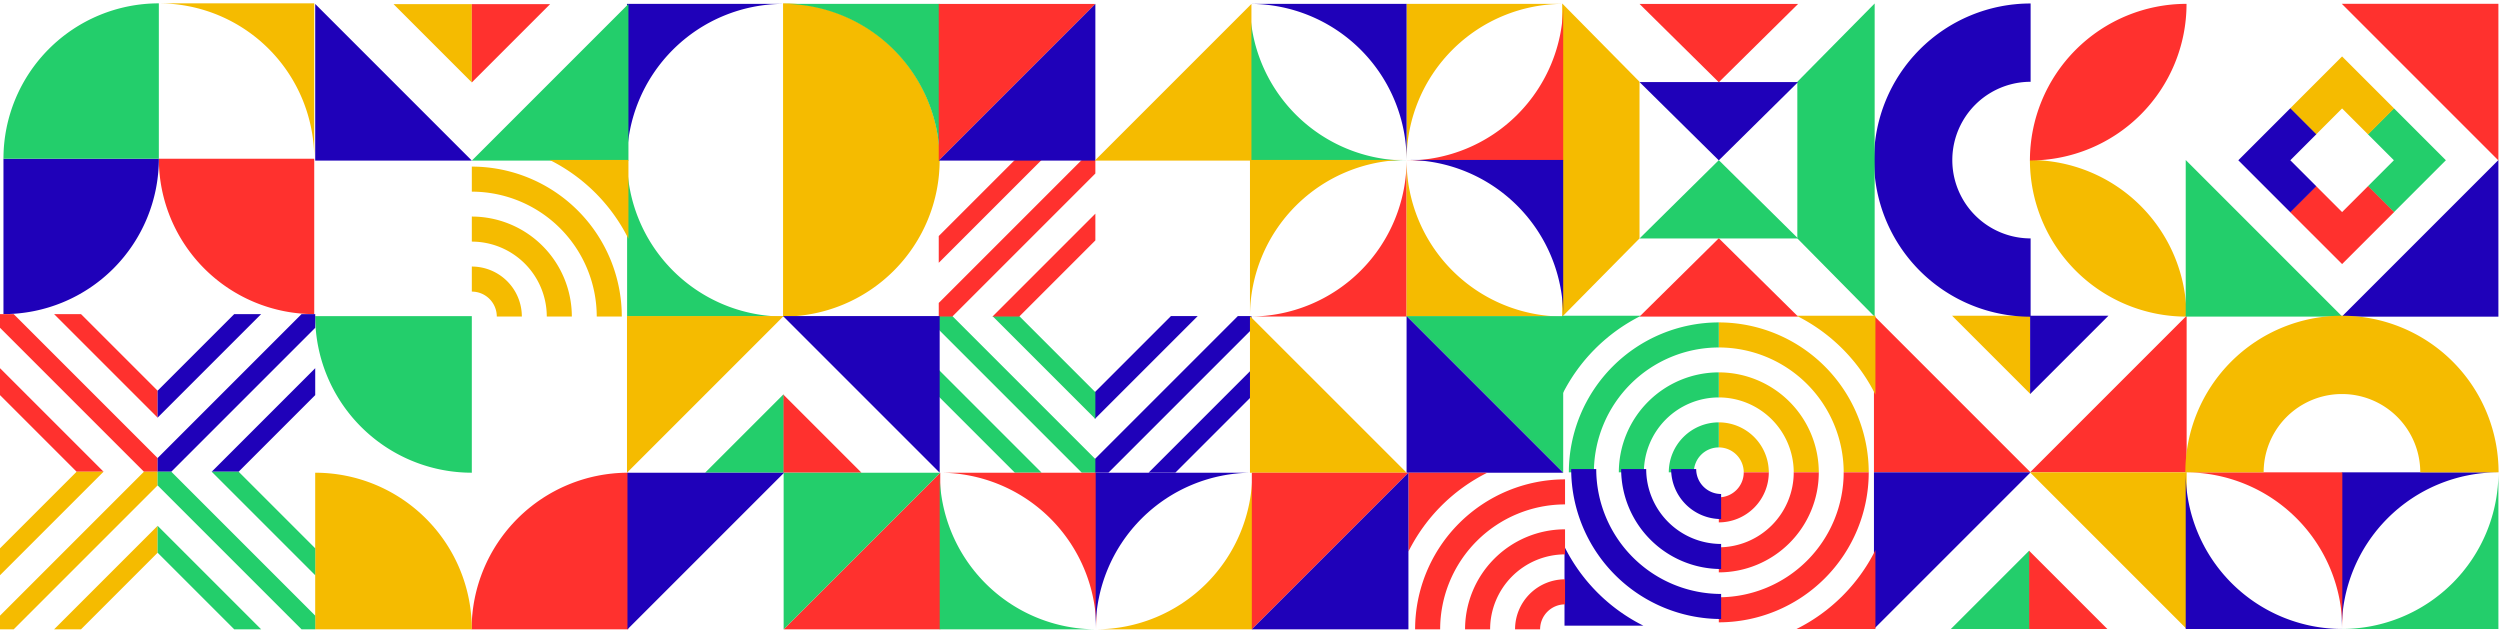 <svg xmlns="http://www.w3.org/2000/svg" width="876.106" height="221.752" viewBox="0 0 876.106 221.752">
  <g id="Group_36" data-name="Group 36" transform="translate(-138.137 -648.044)">
    <path id="bannerA" d="M386.974,956.777V929.335H359.532l13.721,13.722Z" transform="translate(1236.169 1797.798) rotate(180)" fill="#ff312e" stroke="rgba(0,0,0,0)" stroke-width="1"/>
    <path id="bannerB" d="M438.941,929.335H411.5v27.443l13.721-13.721Z" transform="translate(1260.739 1797.798) rotate(180)" fill="#23ce6b" stroke="rgba(0,0,0,0)" stroke-width="1"/>
    <path id="bannerO" d="M466.383,1088.153v-54.884H411.5l27.442,27.442Z" transform="translate(1261.233 1846.847) rotate(180)" fill="#ff312e" stroke="rgba(0,0,0,0)" stroke-width="1"/>
    <path id="bannerP" d="M362.45,1033.269H307.565v54.884l27.442-27.442Z" transform="translate(1211.994 1846.847) rotate(180)" fill="#ff312e" stroke="rgba(0,0,0,0)" stroke-width="1"/>
    <path id="bannerQ" d="M411.5,1085.236v27.442h27.442l-13.721-13.721Z" transform="translate(1261.17 1871.371) rotate(180)" fill="#f5bb00" stroke="rgba(0,0,0,0)" stroke-width="1"/>
    <path id="bannerR" d="M359.532,1112.678h27.443v-27.442l-13.721,13.721Z" transform="translate(1236.557 1871.371) rotate(180)" fill="#1f01b9" stroke="rgba(0,0,0,0)" stroke-width="1"/>
    <path id="bannerS" d="M411.5,984.22h54.884V929.335l-27.442,27.443Z" transform="translate(1261.233 1797.798) rotate(180)" fill="#1f01b9" stroke="rgba(0,0,0,0)" stroke-width="1"/>
    <path id="bannerT" d="M307.565,929.335V984.22H362.45l-27.442-27.443Z" transform="translate(1211.994 1797.798) rotate(180)" fill="#f5bb00" stroke="rgba(0,0,0,0)" stroke-width="1"/>
    <path id="bannerY" d="M0,54.885A54.884,54.884,0,0,0,54.885,109.77V82.327a27.442,27.442,0,1,1,0-54.885V0A54.877,54.877,0,0,0,0,54.885" transform="translate(794.868 649.265)" fill="#1f01b9" stroke="rgba(0,0,0,0)" stroke-width="1"/>
    <path id="bannerZ" d="M2127.652,1210.538a54.884,54.884,0,0,0-54.885-54.885,54.884,54.884,0,0,0,54.885,54.885" transform="translate(2977.158 1914.656) rotate(180)" fill="#f5bb00" stroke="rgba(0,0,0,0)" stroke-width="1"/>
    <path id="bannerAA" d="M2072.767,1106.6a54.891,54.891,0,0,0,54.885-54.885h-.011a54.872,54.872,0,0,0-54.874,54.874Z" transform="translate(2977.158 1755.993) rotate(180)" fill="#ff312e" stroke="rgba(0,0,0,0)" stroke-width="1"/>
    <path id="bannerAB" d="M785.554,1423.608l-9.111,9.111,9.111,9.111-9.111,9.111-18.222-18.222,18.222-18.222Z" transform="translate(1753.498 2136.924) rotate(180)" fill="#23ce6b" stroke="rgba(0,0,0,0)" stroke-width="1"/>
    <path id="bannerAC" d="M801.838,1466.256l9.111,9.111,9.111-9.111,9.111,9.111-18.222,18.222-18.222-18.222Z" transform="translate(1769.852 2161.413) rotate(180)" fill="#f5bb00" stroke="rgba(0,0,0,0)" stroke-width="1"/>
    <path id="bannerAD" d="M820.06,1407.345l-9.111-9.111-9.111,9.1-9.111-9.111,18.222-18.211,18.222,18.211Z" transform="translate(1769.852 2120.598) rotate(180)" fill="#ff312e" stroke="rgba(0,0,0,0)" stroke-width="1"/>
    <path id="bannerAE" d="M844.486,1441.83l9.111-9.111-9.111-9.111,9.111-9.111,18.222,18.222L853.6,1450.94Z" transform="translate(1794.355 2136.924) rotate(180)" fill="#1f01b9" stroke="rgba(0,0,0,0)" stroke-width="1"/>
    <path id="bannerAF" d="M827.233,1345.069h54.884v54.885Z" transform="translate(1786.222 2104.075) rotate(180)" fill="#23ce6b" stroke="rgba(0,0,0,0)" stroke-width="1"/>
    <path id="bannerAG" d="M723.3,1399.954v-54.885h54.885Z" transform="translate(1736.983 2104.075) rotate(180)" fill="#1f01b9" stroke="rgba(0,0,0,0)" stroke-width="1"/>
    <path id="bannerAH" d="M778.184,1503.887H723.3V1449Z" transform="translate(1736.983 2153.267) rotate(180)" fill="#ff312e" stroke="rgba(0,0,0,0)" stroke-width="1"/>
    <path id="bannerEA" d="M2333.246,718.314h0l27.1,27.442h0V635.987l-27.1,27.442Z" transform="translate(3045.942 1395.018) rotate(180)" fill="#f5bb00" stroke="rgba(0,0,0,0)" stroke-width="1"/>
    <path id="bannerEB" d="M2203.8,718.314V663.429l-27.1-27.442V745.756Z" transform="translate(2971.798 1395.018) rotate(180)" fill="#23ce6b" stroke="rgba(0,0,0,0)" stroke-width="1"/>
    <path id="bannerEC" d="M2283.588,687.954h-55.566l27.783,27.442Z" transform="translate(2996.285 1419.568) rotate(180)" fill="#23ce6b" stroke="rgba(0,0,0,0)" stroke-width="1"/>
    <path id="bannerED" d="M2283.588,635.987h-55.566l27.783,27.442Z" transform="translate(2996.285 1394.975) rotate(180)" fill="#ff312e" stroke="rgba(0,0,0,0)" stroke-width="1"/>
    <path id="bannerEE" d="M2255.805,739.92l-27.783,27.442h55.566Z" transform="translate(2996.285 1444.161) rotate(180)" fill="#1f01b9" stroke="rgba(0,0,0,0)" stroke-width="1"/>
    <path id="bannerEF" d="M2255.805,791.887l-27.783,27.442h55.566Z" transform="translate(2996.285 1468.754) rotate(180)" fill="#ff312e" stroke="rgba(0,0,0,0)" stroke-width="1"/>
    <path id="bannerAI" d="M1968.834,690.872V635.987h54.885a54.876,54.876,0,0,0-54.885,54.885" transform="translate(2982.519 1504.449) rotate(180)" fill="#23ce6b" stroke="rgba(0,0,0,0)" stroke-width="1"/>
    <path id="bannerAJ" d="M2023.719,635.987v54.885h-54.885a54.883,54.883,0,0,0,54.885-54.885" transform="translate(2982.519 1504.449) rotate(180)" fill="#1f01b9" stroke="rgba(0,0,0,0)" stroke-width="1"/>
    <path id="bannerAK" d="M2127.652,690.872h-54.885V635.987a54.876,54.876,0,0,0,54.885,54.885" transform="translate(3031.757 1504.449) rotate(180)" fill="#ff312e" stroke="rgba(0,0,0,0)" stroke-width="1"/>
    <path id="bannerAL" d="M2072.767,635.987h54.885v54.885a54.883,54.883,0,0,0-54.885-54.885" transform="translate(3031.757 1504.449) rotate(180)" fill="#1f01b9" stroke="rgba(0,0,0,0)" stroke-width="1"/>
    <path id="bannerER" d="M0,54.885A54.884,54.884,0,0,0,54.885,109.77V82.327a27.442,27.442,0,1,1,0-54.885V0A54.877,54.877,0,0,0,0,54.885" transform="translate(1013.743 758.689) rotate(90)" fill="#f5bb00" stroke="rgba(0,0,0,0)" stroke-width="1"/>
    <path id="bannerC" d="M2384.567,791.513v27.64H2412.2A61.6,61.6,0,0,1,2384.567,791.513Z" transform="translate(3179.932 1577.846) rotate(180)" fill="#f5bb00" stroke="rgba(0,0,0,0)" stroke-width="1"/>
    <path id="bannerD" d="M2397.776,739.92H2389a52.6,52.6,0,0,0,52.547,52.547v-8.781A43.814,43.814,0,0,1,2397.776,739.92Z" transform="translate(3182.021 1553.498) rotate(180)" fill="#f5bb00" stroke="rgba(0,0,0,0)" stroke-width="1"/>
    <path id="bannerE" d="M2457.188,774.958v-8.781a26.286,26.286,0,0,1-26.257-26.257h-8.782A35.079,35.079,0,0,0,2457.188,774.958Z" transform="translate(3197.667 1553.498) rotate(180)" fill="#f5bb00" stroke="rgba(0,0,0,0)" stroke-width="1"/>
    <path id="bannerF" d="M2464.106,739.92h-8.781a17.54,17.54,0,0,0,17.52,17.519v-8.781A8.747,8.747,0,0,1,2464.106,739.92Z" transform="translate(3213.324 1553.498) rotate(180)" fill="#f5bb00" stroke="rgba(0,0,0,0)" stroke-width="1"/>
    <path id="bannerG" d="M2412.207,635.987h-27.64v27.629A61.6,61.6,0,0,1,2412.207,635.987Z" transform="translate(3179.932 1504.449) rotate(180)" fill="#ff312e" stroke="rgba(0,0,0,0)" stroke-width="1"/>
    <path id="bannerH" d="M2441.542,649.175v-8.781A52.609,52.609,0,0,0,2389,692.951h8.781A43.817,43.817,0,0,1,2441.542,649.175Z" transform="translate(3182.021 1506.529) rotate(180)" fill="#ff312e" stroke="rgba(0,0,0,0)" stroke-width="1"/>
    <path id="bannerI" d="M2457.188,682.33v-8.781a35.081,35.081,0,0,0-35.039,35.049h8.782A26.3,26.3,0,0,1,2457.188,682.33Z" transform="translate(3197.667 1522.176) rotate(180)" fill="#ff312e" stroke="rgba(0,0,0,0)" stroke-width="1"/>
    <path id="bannerJ" d="M2472.844,715.505v-8.781a17.542,17.542,0,0,0-17.52,17.53h8.781A8.749,8.749,0,0,1,2472.844,715.505Z" transform="translate(3213.324 1537.832) rotate(180)" fill="#ff312e" stroke="rgba(0,0,0,0)" stroke-width="1"/>
    <path id="bannerK" d="M2540.093,819.163h27.64V791.534A61.611,61.611,0,0,1,2540.093,819.163Z" transform="translate(3253.328 1577.856) rotate(180)" fill="#23ce6b" stroke="rgba(0,0,0,0)" stroke-width="1"/>
    <path id="bannerL" d="M2488.5,783.685v8.781a52.61,52.61,0,0,0,52.557-52.547h-8.782A43.823,43.823,0,0,1,2488.5,783.685Z" transform="translate(3228.98 1553.498) rotate(180)" fill="#23ce6b" stroke="rgba(0,0,0,0)" stroke-width="1"/>
    <path id="bannerM" d="M2488.5,766.177v8.781a35.079,35.079,0,0,0,35.038-35.038h-8.781A26.286,26.286,0,0,1,2488.5,766.177Z" transform="translate(3228.98 1553.498) rotate(180)" fill="#23ce6b" stroke="rgba(0,0,0,0)" stroke-width="1"/>
    <path id="bannerN" d="M2488.5,748.658v8.781a17.542,17.542,0,0,0,17.53-17.519h-8.782A8.748,8.748,0,0,1,2488.5,748.658Z" transform="translate(3228.98 1553.498) rotate(180)" fill="#23ce6b" stroke="rgba(0,0,0,0)" stroke-width="1"/>
    <path id="bannerFH" d="M27.64,0H0V27.629A61.611,61.611,0,0,1,27.64,0Z" transform="translate(686.407 867.299) rotate(-90)" fill="#1f01b9" stroke="rgba(0,0,0,0)" stroke-width="1"/>
    <path id="bannerFI" d="M52.557,8.781V0A52.61,52.61,0,0,0,0,52.547H8.782A43.823,43.823,0,0,1,52.557,8.781Z" transform="translate(688.745 864.972) rotate(-90)" fill="#1f01b9" stroke="rgba(0,0,0,0)" stroke-width="1"/>
    <path id="bannerFJ" d="M35.038,8.781V0A35.079,35.079,0,0,0,0,35.038H8.781A26.286,26.286,0,0,1,35.038,8.781Z" transform="translate(706.253 847.452) rotate(-90)" fill="#1f01b9" stroke="rgba(0,0,0,0)" stroke-width="1"/>
    <path id="bannerFK" d="M17.53,8.781V0A17.542,17.542,0,0,0,0,17.519H8.782A8.748,8.748,0,0,1,17.53,8.781Z" transform="translate(723.772 829.944) rotate(-90)" fill="#1f01b9" stroke="rgba(0,0,0,0)" stroke-width="1"/>
    <path id="bannerAM" d="M36.055,0,0,36.055V26.677L26.677,0Z" transform="translate(521.809 758.808)" fill="#1f01b9" stroke="rgba(0,0,0,0)" stroke-width="1"/>
    <path id="bannerAN" d="M9.378,36.055H0L36.055,0V9.378Z" transform="translate(540.639 777.637)" fill="#1f01b9" stroke="rgba(0,0,0,0)" stroke-width="1"/>
    <path id="bannerAO" d="M54.885,4.762,4.762,54.885H0V50.122L50.122,0h4.763Z" transform="translate(521.809 758.808)" fill="#1f01b9" stroke="rgba(0,0,0,0)" stroke-width="1"/>
    <path id="bannerAP" d="M36.055,26.677v9.378L0,0H9.378Z" transform="translate(485.944 758.808)" fill="#23ce6b" stroke="rgba(0,0,0,0)" stroke-width="1"/>
    <path id="bannerAQ" d="M26.677,36.055,0,9.378V0L36.055,36.055Z" transform="translate(467.114 777.637)" fill="#23ce6b" stroke="rgba(0,0,0,0)" stroke-width="1"/>
    <path id="bannerAR" d="M4.763,0,54.885,50.122v4.762H50.122L0,4.762V0Z" transform="translate(467.114 758.808)" fill="#23ce6b" stroke="rgba(0,0,0,0)" stroke-width="1"/>
    <path id="bannerAS" d="M36.055,9.378,9.378,36.055H0L36.055,0Z" transform="translate(485.944 722.914)" fill="#ff312e" stroke="rgba(0,0,0,0)" stroke-width="1"/>
    <path id="bannerAT" d="M0,50.122,50.122,0h4.762V4.762L4.763,54.885H0Z" transform="translate(467.114 704.084)" fill="#ff312e" stroke="rgba(0,0,0,0)" stroke-width="1"/>
    <path id="bannerAU" d="M26.677,0h9.378L0,36.055V26.677Z" transform="translate(467.114 704.084)" fill="#ff312e" stroke="rgba(0,0,0,0)" stroke-width="1"/>
    <path id="bannerAV" d="M0,109.769H0A54.883,54.883,0,0,0,54.884,54.885,54.891,54.891,0,0,0,0,0Z" transform="translate(412.552 649.217)" fill="#f5bb00" stroke="rgba(0,0,0,0)" stroke-width="1"/>
    <path id="bannerAW" d="M54.885,0H0V54.885A54.891,54.891,0,0,1,54.885,0" transform="translate(357.857 649.408)" fill="#1f01b9" stroke="rgba(0,0,0,0)" stroke-width="1"/>
    <path id="bannerAX" d="M0,0V54.885H54.885A54.884,54.884,0,0,1,0,0" transform="translate(357.901 704.086)" fill="#23ce6b" stroke="rgba(0,0,0,0)" stroke-width="1"/>
    <path id="bannerAY" d="M54.884,54.885V0H0A54.891,54.891,0,0,1,54.884,54.885" transform="translate(412.552 649.408)" fill="#23ce6b" stroke="rgba(0,0,0,0)" stroke-width="1"/>
    <path id="bannerBN" d="M54.885,0V54.885H0A54.883,54.883,0,0,0,54.885,0" transform="translate(576.178 704.085)" fill="#ff312e" stroke="rgba(0,0,0,0)" stroke-width="1"/>
    <path id="bannerBI" d="M54.885,0V54.885H0A54.876,54.876,0,0,0,54.885,0" transform="translate(631.063 649.407)" fill="#ff312e" stroke="rgba(0,0,0,0)" stroke-width="1"/>
    <path id="bannerBJ" d="M0,54.885V0H54.885A54.883,54.883,0,0,0,0,54.885" transform="translate(631.063 649.407)" fill="#f5bb00" stroke="rgba(0,0,0,0)" stroke-width="1"/>
    <path id="bannerBK" d="M0,0H54.885V54.885A54.876,54.876,0,0,0,0,0" transform="translate(576.178 649.407)" fill="#1f01b9" stroke="rgba(0,0,0,0)" stroke-width="1"/>
    <path id="bannerBL" d="M54.885,54.885H0V0A54.883,54.883,0,0,0,54.885,54.885" transform="translate(576.178 649.407)" fill="#23ce6b" stroke="rgba(0,0,0,0)" stroke-width="1"/>
    <path id="bannerBM" d="M0,54.885V0H54.885A54.876,54.876,0,0,0,0,54.885" transform="translate(576.178 704.085)" fill="#f5bb00" stroke="rgba(0,0,0,0)" stroke-width="1"/>
    <path id="bannerBO" d="M54.885,54.885H0V0A54.876,54.876,0,0,0,54.885,54.885" transform="translate(631.062 704.085)" fill="#f5bb00" stroke="rgba(0,0,0,0)" stroke-width="1"/>
    <path id="bannerBP" d="M0,0H54.885V54.885A54.883,54.883,0,0,0,0,0" transform="translate(631.062 704.085)" fill="#1f01b9" stroke="rgba(0,0,0,0)" stroke-width="1"/>
    <path id="bannerCM" d="M0,0V27.442H27.442L13.721,13.721Z" transform="translate(412.592 786.251)" fill="#ff312e" stroke="rgba(0,0,0,0)" stroke-width="1"/>
    <path id="bannerCN" d="M0,27.442H27.442V0L13.721,13.721Z" transform="translate(385.238 786.251)" fill="#23ce6b" stroke="rgba(0,0,0,0)" stroke-width="1"/>
    <path id="bannerCO" d="M54.884,0H0V54.885L27.442,27.443Z" transform="translate(357.859 758.809)" fill="#f5bb00" stroke="rgba(0,0,0,0)" stroke-width="1"/>
    <path id="bannerCP" d="M54.885,54.885V0H0L27.442,27.443Z" transform="translate(412.554 758.809)" fill="#1f01b9" stroke="rgba(0,0,0,0)" stroke-width="1"/>
    <path id="bannerCQ" d="M0,27.443V0H27.443Z" transform="translate(303.484 649.488) rotate(90)" fill="#f5bb00" stroke="rgba(0,0,0,0)" stroke-width="1"/>
    <path id="bannerCR" d="M27.443,27.443H0V0Z" transform="translate(330.927 649.488) rotate(90)" fill="#ff312e" stroke="rgba(0,0,0,0)" stroke-width="1"/>
    <path id="bannerCS" d="M0,0H54.885V54.885Z" transform="translate(358.369 649.436) rotate(90)" fill="#23ce6b" stroke="rgba(0,0,0,0)" stroke-width="1"/>
    <path id="bannerCT" d="M54.885,0V54.884H0Z" transform="translate(303.484 649.436) rotate(90)" fill="#1f01b9" stroke="rgba(0,0,0,0)" stroke-width="1"/>
    <path id="bannerDK" d="M54.885,0,0,54.885V0Z" transform="translate(467.114 649.43)" fill="#ff312e" stroke="rgba(0,0,0,0)" stroke-width="1"/>
    <path id="bannerDL" d="M0,54.885,54.885,0V54.885Z" transform="translate(467.114 649.43)" fill="#1f01b9" stroke="rgba(0,0,0,0)" stroke-width="1"/>
    <path id="bannerDM" d="M0,54.885,54.885,0V54.885Z" transform="translate(521.809 649.43)" fill="#f5bb00" stroke="rgba(0,0,0,0)" stroke-width="1"/>
    <path id="bannerEG" d="M27.64,0H0V27.629A61.6,61.6,0,0,1,27.64,0Z" transform="translate(358.369 704.09) rotate(90)" fill="#f5bb00" stroke="rgba(0,0,0,0)" stroke-width="1"/>
    <path id="bannerEH" d="M52.547,8.781V0A52.609,52.609,0,0,0,0,52.557H8.781A43.816,43.816,0,0,1,52.547,8.781Z" transform="translate(356.042 706.428) rotate(90)" fill="#f5bb00" stroke="rgba(0,0,0,0)" stroke-width="1"/>
    <path id="bannerEI" d="M35.039,8.781V0A35.082,35.082,0,0,0,0,35.049H8.782A26.3,26.3,0,0,1,35.039,8.781Z" transform="translate(338.534 723.936) rotate(90)" fill="#f5bb00" stroke="rgba(0,0,0,0)" stroke-width="1"/>
    <path id="bannerEJ" d="M17.52,8.781V0A17.542,17.542,0,0,0,0,17.53H8.781A8.749,8.749,0,0,1,17.52,8.781Z" transform="translate(321.015 741.455) rotate(90)" fill="#f5bb00" stroke="rgba(0,0,0,0)" stroke-width="1"/>
    <path id="bannerEK" d="M0,0H54.884V54.885A54.89,54.89,0,0,1,0,0" transform="translate(248.596 758.819)" fill="#23ce6b" stroke="rgba(0,0,0,0)" stroke-width="1"/>
    <path id="bannerEO" d="M54.885,54.885,0,0H54.885Z" transform="translate(631.063 758.819)" fill="#23ce6b"/>
    <path id="bannerEP" d="M0,0,54.885,54.885H0Z" transform="translate(631.063 758.819)" fill="#1f01b9"/>
    <path id="bannerEQ" d="M0,0,54.885,54.885H0Z" transform="translate(576.178 758.819)" fill="#f5bb00"/>
    <path id="bannerES" d="M27.64,0H0V27.629A61.6,61.6,0,0,1,27.64,0Z" transform="translate(631.71 813.704)" fill="#ff312e" stroke="rgba(0,0,0,0)" stroke-width="1"/>
    <path id="bannerET" d="M52.547,8.781V0A52.609,52.609,0,0,0,0,52.557H8.781A43.817,43.817,0,0,1,52.547,8.781Z" transform="translate(634.048 816.031)" fill="#ff312e" stroke="rgba(0,0,0,0)" stroke-width="1"/>
    <path id="bannerEU" d="M35.039,8.781V0A35.081,35.081,0,0,0,0,35.049H8.782A26.3,26.3,0,0,1,35.039,8.781Z" transform="translate(651.556 833.539)" fill="#ff312e" stroke="rgba(0,0,0,0)" stroke-width="1"/>
    <path id="bannerEV" d="M17.52,8.781V0A17.542,17.542,0,0,0,0,17.53H8.781A8.749,8.749,0,0,1,17.52,8.781Z" transform="translate(669.076 851.058)" fill="#ff312e" stroke="rgba(0,0,0,0)" stroke-width="1"/>
    <path id="bannerEW" d="M54.884,54.885H0V0A54.89,54.89,0,0,1,54.884,54.885" transform="translate(303.416 868.588) rotate(-90)" fill="#ff312e" stroke="rgba(0,0,0,0)" stroke-width="1"/>
    <path id="bannerEX" d="M0,54.885H0V0H54.884A54.883,54.883,0,0,1,0,54.885" transform="translate(248.595 868.588) rotate(-90)" fill="#f5bb00" stroke="rgba(0,0,0,0)" stroke-width="1"/>
    <path id="bannerEY" d="M0,54.885,54.885,0V54.885Z" transform="translate(412.758 813.704)" fill="#ff312e" stroke="rgba(0,0,0,0)" stroke-width="1"/>
    <path id="bannerEZ" d="M54.885,0,0,54.885V0Z" transform="translate(412.758 813.704)" fill="#23ce6b" stroke="rgba(0,0,0,0)" stroke-width="1"/>
    <path id="bannerFA" d="M54.885,0,0,54.885V0Z" transform="translate(358.029 813.704)" fill="#1f01b9" stroke="rgba(0,0,0,0)" stroke-width="1"/>
    <path id="bannerFB" d="M0,54.885V0H54.885A54.876,54.876,0,0,0,0,54.885" transform="translate(522.334 813.704) rotate(90)" fill="#ff312e" stroke="rgba(0,0,0,0)" stroke-width="1"/>
    <path id="bannerFC" d="M54.885,0V54.885H0A54.883,54.883,0,0,0,54.885,0" transform="translate(522.334 813.704) rotate(90)" fill="#23ce6b" stroke="rgba(0,0,0,0)" stroke-width="1"/>
    <path id="bannerFD" d="M54.885,54.885H0V0A54.876,54.876,0,0,0,54.885,54.885" transform="translate(522.115 868.589) rotate(-90)" fill="#f5bb00" stroke="rgba(0,0,0,0)" stroke-width="1"/>
    <path id="bannerFE" d="M0,0H54.885V54.885A54.883,54.883,0,0,0,0,0" transform="translate(522.115 868.589) rotate(-90)" fill="#1f01b9" stroke="rgba(0,0,0,0)" stroke-width="1"/>
    <path id="bannerFF" d="M54.885,54.885,0,0H54.885Z" transform="translate(576.825 868.589) rotate(-90)" fill="#ff312e"/>
    <path id="bannerFG" d="M0,0,54.885,54.885H0Z" transform="translate(576.825 868.589) rotate(-90)" fill="#1f01b9"/>
    <path id="bannerGK" d="M0,0H54.452V54.453A54.455,54.455,0,0,0,0,0" transform="translate(193.803 649.217)" fill="#f5bb00" stroke="rgba(0,0,0,0)" stroke-width="1"/>
    <path id="bannerGL" d="M54.452,54.453h0V0H0A54.453,54.453,0,0,0,54.452,54.453Z" transform="translate(193.803 703.67)" fill="#ff312e" stroke="rgba(0,0,0,0)" stroke-width="1"/>
    <path id="bannerGM" d="M54.453,0H0V54.453H0A54.453,54.453,0,0,0,54.453,0Z" transform="translate(139.35 703.67)" fill="#1f01b9" stroke="rgba(0,0,0,0)" stroke-width="1"/>
    <path id="bannerGN" d="M54.453,0h0V54.453H0A54.453,54.453,0,0,1,54.453,0Z" transform="translate(139.35 649.217)" fill="#23ce6b" stroke="rgba(0,0,0,0)" stroke-width="1"/>
    <path id="bannerGR" d="M26.846,36.284h9.437L0,0V9.437Z" transform="translate(138.137 777.072)" fill="#ff312e"/>
    <path id="bannerGS" d="M36.284,26.846,9.437,0H0L36.284,36.284Z" transform="translate(157.086 758.123)" fill="#ff312e"/>
    <path id="bannerGT" d="M0,4.793l50.44,50.44h4.793V50.44L4.792,0H0Z" transform="translate(138.137 758.123)" fill="#ff312e"/>
    <path id="bannerGU" d="M0,36.284,36.284,0H26.846L0,26.846Z" transform="translate(193.37 758.123)" fill="#1f01b9"/>
    <path id="bannerGV" d="M36.284,9.437V0L0,36.284H9.437Z" transform="translate(212.319 777.072)" fill="#1f01b9"/>
    <path id="bannerGW" d="M4.792,55.233l50.44-50.44V0H50.44L0,50.44v4.793Z" transform="translate(193.37 758.123)" fill="#1f01b9"/>
    <path id="bannerGX" d="M9.437,36.284,36.284,9.437V0L0,36.284Z" transform="translate(157.086 832.305)" fill="#f5bb00"/>
    <path id="bannerGY" d="M50.44,0,0,50.44v4.793H4.792l50.44-50.44V0Z" transform="translate(138.137 813.356)" fill="#f5bb00"/>
    <path id="bannerGZ" d="M0,26.846v9.437L36.284,0H26.846Z" transform="translate(138.137 813.356)" fill="#f5bb00"/>
    <path id="bannerHA" d="M9.437,0H0L36.284,36.284V26.846Z" transform="translate(212.319 813.356)" fill="#23ce6b"/>
    <path id="bannerHB" d="M4.645,0H0V4.793l50.44,50.44h4.793V50.44L4.792,0Z" transform="translate(193.37 813.356)" fill="#23ce6b"/>
    <path id="bannerHC" d="M0,9.437,26.846,36.284h9.437L0,0Z" transform="translate(193.37 832.305)" fill="#23ce6b"/>
  </g>
</svg>
